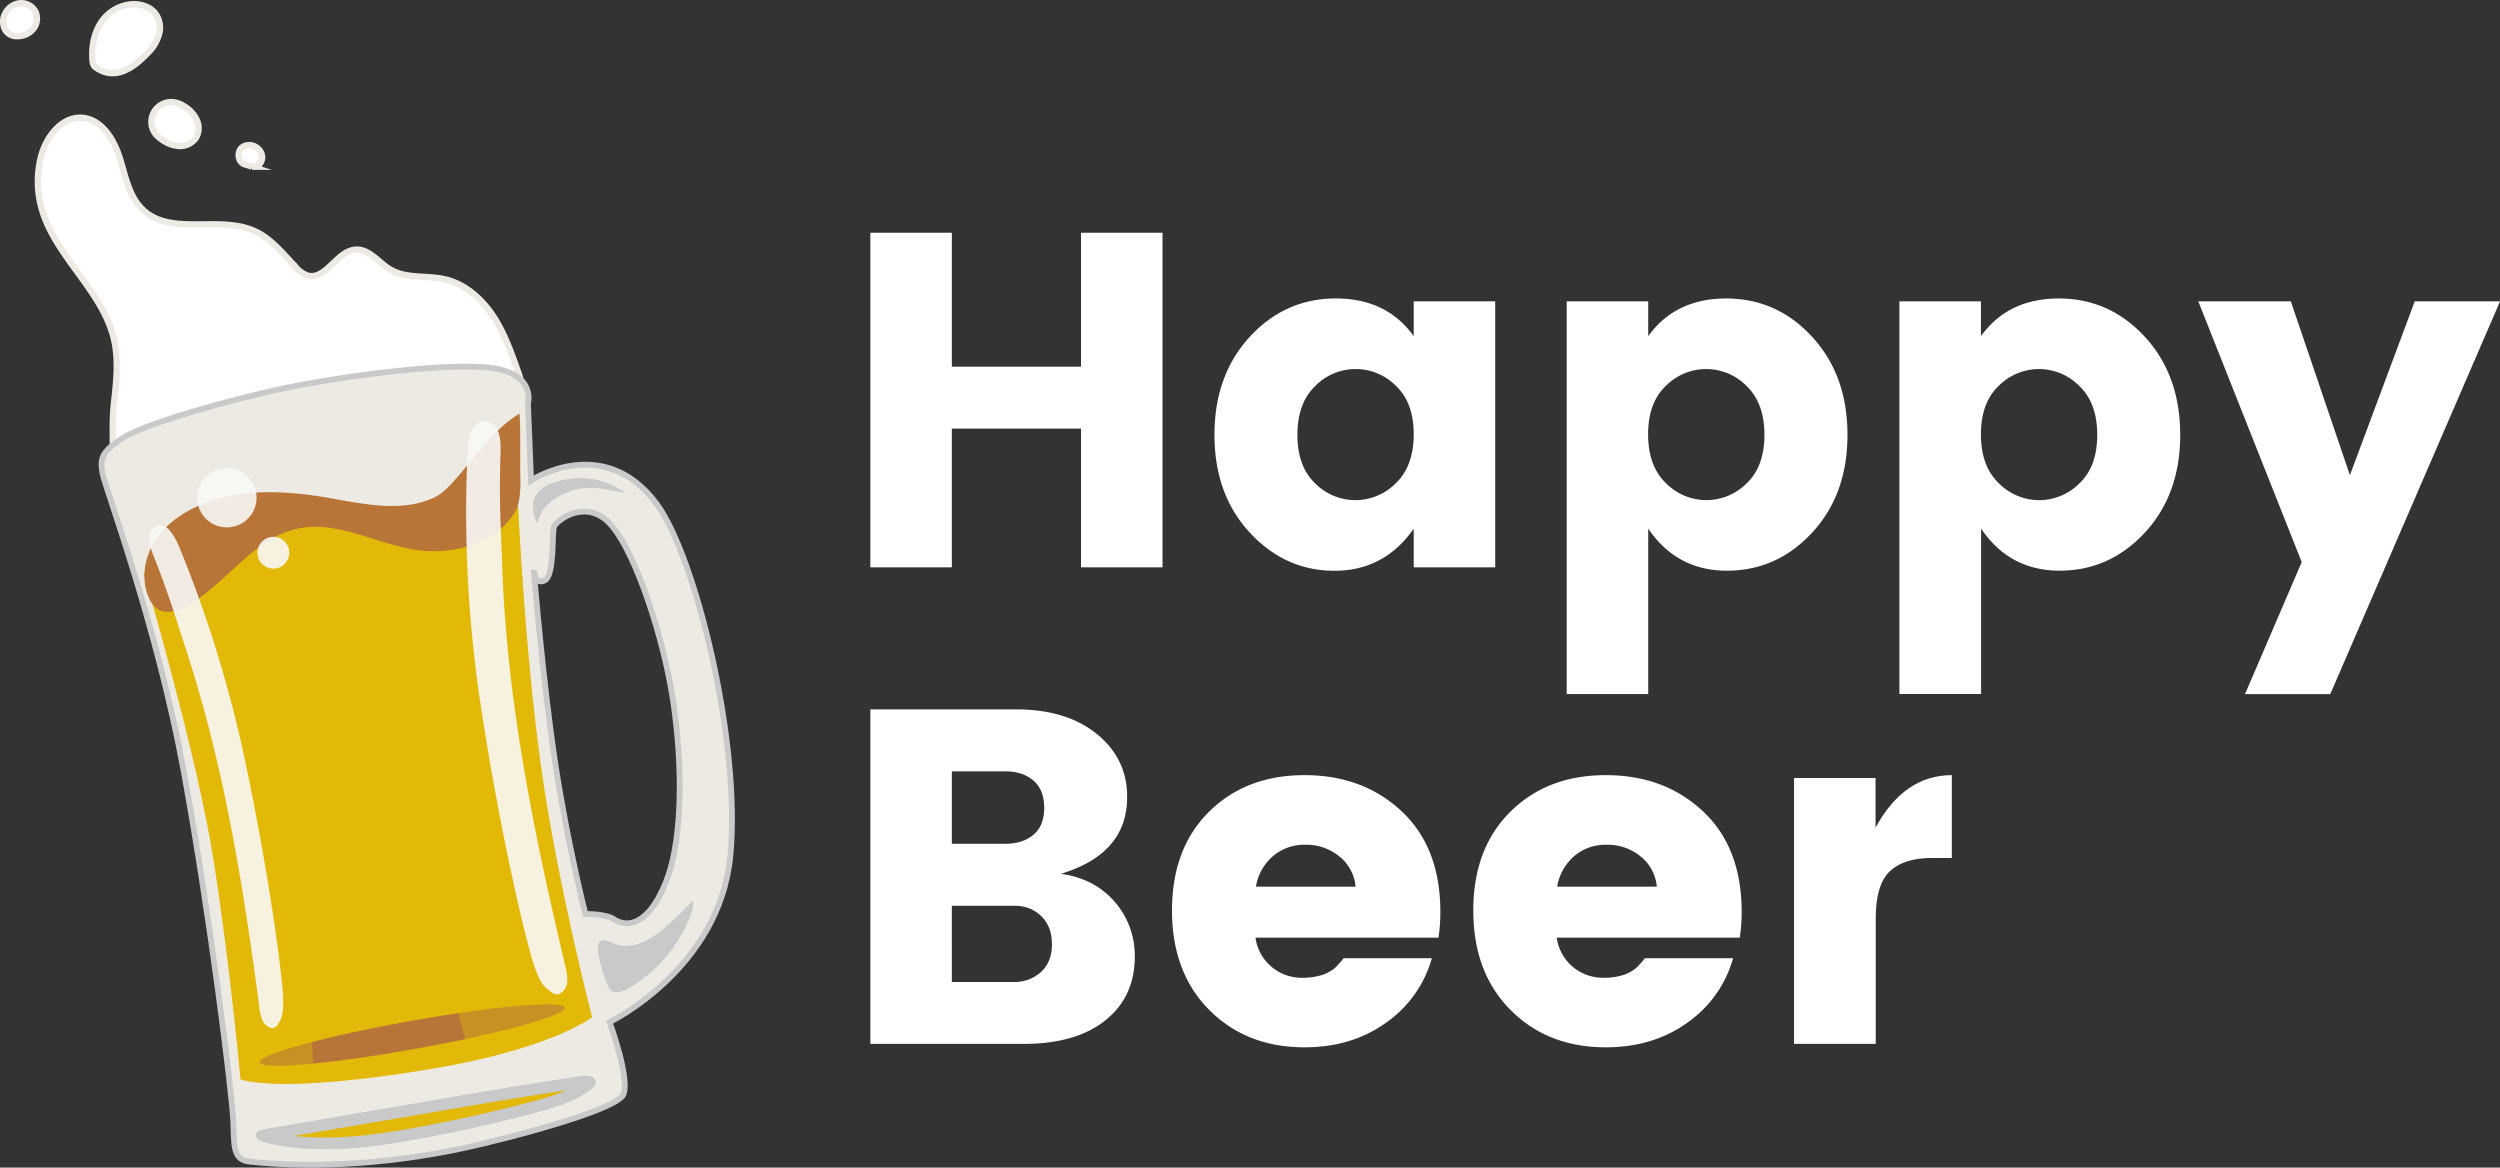<svg xmlns="http://www.w3.org/2000/svg" viewBox="0 0 891.64 416.44"><rect x="0" y="0" width="891.64" height="416.44" fill="#333333" stroke="none"/><defs><style>.cls-1{isolation:isolate;}.cls-11,.cls-2{fill:#fff;}.cls-2{stroke:#eceae2;stroke-width:2.25px;}.cls-2,.cls-3{stroke-miterlimit:10;}.cls-2,.cls-3,.cls-4,.cls-5,.cls-7,.cls-8,.cls-9{fill-rule:evenodd;}.cls-3{fill:#eceae2;stroke:#c9c9c9;stroke-width:2.07px;}.cls-4,.cls-7{fill:#e3b909;}.cls-5{fill:#c9c9c9;}.cls-6,.cls-8{fill:#b87537;}.cls-7{opacity:0.4;mix-blend-mode:multiply;}.cls-10,.cls-9{fill:#f9f9f6;opacity:0.9;}</style></defs><title>logo_happy_beer_tall</title><g class="cls-1"><g id="objects"><path class="cls-2" d="M39.84,174.57c1.17-10.32-.33-20.78.83-31.09.83-7.32,1.65-14.8.08-22-3.89-17.8-21.36-30-26.05-47.61A35.88,35.88,0,0,1,14.58,56c1.8-7.13,7.37-14.5,14.7-14,6.9.5,11.31,7.6,13.4,14.2s3.31,14,8.38,18.71c10.07,9.36,27.18,1.81,39.71,7.48,5.95,2.69,10.15,8.06,14.64,12.8a9.93,9.93,0,0,0,4.26,3.07c6.5,1.82,10.4-8.76,17.14-9.23,4.87-.34,8.22,4.64,12.43,7.11,5.7,3.35,12.92,2,19.36,3.44,7.14,1.64,13.07,6.83,17.14,12.91s6.55,13.09,9,20c1.73,4.9,3.32,10.79.17,14.92-1.9,2.49-5.06,3.61-8.08,4.49-24,7-49.65,6.25-74,12C95.22,165.62,87.75,168,80,169.18c-14,2.09-28.62,0-42,4.52"/><path class="cls-3" d="M36.57,168.83c1,5.43,19.48,54.25,29.07,106.88s17.19,115,17.54,124S83,413.63,89,414.29c23.18,2.51,52.47,1,83.17-6.38,23.8-5.72,46-12.63,49.7-16.87s-4.47-26.52-4.47-26.52,39.08-18.76,43.06-59.1S248,198.09,234.05,179.51c-18.88-25.2-44.64-8.16-44.64-8.16l-1.11-27.44s3-10.23-12.39-12.6-58.14,3-83.7,9.21c-20.57,5-42.35,11.51-49.1,16.11S35.59,163.4,36.57,168.83Zm153.81,34.67c0-.12,0-.2,0-.2l0,.2c.09,1,.69,5.11,3.88,3.51,3.6-1.81,2.54-16.94,3.33-19.11s10.64-9.9,19.2-1.89,18.52,37,22.47,59.1,5.1,52.8-1.93,69.92S222.08,330,219.06,327.91,208.79,326,208.79,326s-6.36-24.92-10.77-53.88C193.78,244.32,190.62,206.5,190.38,203.51Z"/><path id="_Clipping_Path_" data-name="&lt;Clipping Path&gt;" class="cls-4" d="M211.16,362.81s-14.32,11.25-57.66,18.49c-54.59,9.12-67.71,3.63-67.71,3.63s-3.66-40.4-9.61-78.2S51.3,204.57,51.3,204.57s15.82-11.95,64.25-20c53.07-8.77,69.24-3.89,69.24-3.89s2.31,51.22,8.23,93.18S211.16,362.81,211.16,362.81Z"/><path class="cls-5" d="M212.38,385.62c.24,1.31-.91,2.43-2,3.21-5.94,4.26-13.13,6.34-20.2,8.21q-19.52,5.16-39.39,8.86c-14.11,2.63-28.47,4.7-42.79,3.66a71,71,0,0,1-13.91-2.28c-1.42-.39-3.15-1.4-2.77-2.82.29-1.06,1.58-1.43,2.66-1.61l27.48-4.71L155,392.38c17.49-3,35-6,52.54-8.56C209.44,383.55,212,383.74,212.38,385.62Z"/><path class="cls-5" d="M212.38,385.62c.24,1.31-.91,2.43-2,3.21-5.94,4.26-13.13,6.34-20.2,8.21q-19.52,5.16-39.39,8.86c-14.11,2.63-28.47,4.7-42.79,3.66a71,71,0,0,1-13.91-2.28c-1.42-.39-3.15-1.4-2.77-2.82.29-1.06,1.58-1.43,2.66-1.61l27.48-4.71L155,392.38c17.49-3,35-6,52.54-8.56C209.44,383.55,212,383.74,212.38,385.62Z"/><path class="cls-4" d="M131.75,404.71c5.33-.62,11-1.5,18.29-2.87,13.08-2.44,26.23-5.39,39.1-8.79a85.12,85.12,0,0,0,12.9-4.22c-15.5,2.35-31.11,5-46.27,7.62L105,405.14q1.59.18,3.27.3a124.23,124.23,0,0,0,23.44-.74Z"/><ellipse class="cls-6" cx="147.02" cy="369.15" rx="55.28" ry="5.05" transform="translate(-62.82 31.73) rotate(-10.16)"/><path class="cls-5" d="M190.12,179.81c-.06-2.95,3.32-6.33,6.47-7.37a29.6,29.6,0,0,1,12.64-1.83,26.72,26.72,0,0,1,13.88,5.28c-5.91-1.16-12.49-2.88-18.25-1.13-8.37,2.54-11.86,6.87-13.28,11.69C190.35,184.73,190.16,181.91,190.12,179.81Z"/><path class="cls-5" d="M213.36,339.6a51.65,51.65,0,0,0,3.32,11.72,5.2,5.2,0,0,0,1,1.74c1.59,1.58,4.27.68,6.22-.42a51.3,51.3,0,0,0,22.21-25.71,10.55,10.55,0,0,0,1-5.75q-4.1,4.38-8.56,8.4a34.26,34.26,0,0,1-9.11,6.39c-3.42,1.47-7.45,1.91-10.86.4-1.36-.6-2.94-1.51-4.22-.73S213.13,338.17,213.36,339.6Z"/><path class="cls-7" d="M51.3,204.57s7.3-5.51,27.14-11.55c13.41,58.69,25.32,118,32.76,177.78a126.51,126.51,0,0,1,.35,15.51c-19.94,1.05-25.75-1.38-25.75-1.38s-3.66-40.4-9.61-78.2S51.3,204.57,51.3,204.57Z"/><path class="cls-7" d="M134.26,184.52c22.46-1.49,50.53-3.79,50.53-3.79s2.31,51.22,8.23,93.18,18.14,88.91,18.14,88.91S195,373,168.07,378.4C150.1,315.53,146.38,257.48,134.26,184.52Z"/><path class="cls-8" d="M185.27,147.56c-12.67,7.37-22.15,26-30.28,29.82-11.83,5.62-25.7,2.25-38.62.05-15-2.54-30.87-3.23-44.87,2.67-6.52,2.75-12.58,7-16.34,13s-4.93,13.83-2,20.25a9,9,0,0,0,2.93,3.79c3.18,2.15,7.52.76,10.85-1.14,14-8,23.47-24.15,39.26-27.48,16.26-3.44,32.13,8.31,48.74,8.08,11.72-.16,23.17-4.47,29.1-14.58.92-1.57,1.76-5.75,1.54-12.14C185.41,164.34,185.76,151.84,185.27,147.56Z"/><path class="cls-9" d="M173.29,150.27c4.73.63,5.4,6,5.24,10.69-.58,17.56.06,25.45.58,40.75,1.63,48.53,11.45,96.17,22.64,143.42.66,2.79,1.19,6.11-.77,8.2s-3.15,1.48-5.4-.23-3.47-4.42-4.48-7.05c-3.43-9-13-50.64-19.57-94.05a457.86,457.86,0,0,1-4.83-89.43C166.81,160.59,167,149.43,173.29,150.27Z"/><path class="cls-9" d="M55.57,187.74c-3.45,1.92-2.36,6.59-.81,10.5,5.75,14.55,7.64,21.36,11.87,34.34,13.41,41.17,20.24,84,25.9,126.92.33,2.53.93,5.47,3.07,6.65s2.88.32,4.09-1.78,1.34-4.72,1.32-7.23c-.06-8.51-5.26-46.29-13.35-84.62a441.89,441.89,0,0,0-23.31-76.41C63.69,194.49,60.17,185.19,55.57,187.74Z"/><circle class="cls-10" cx="80.92" cy="177.51" r="10.59" transform="translate(-19.96 10.53) rotate(-6.63)"/><circle class="cls-10" cx="97.5" cy="197.12" r="5.68" transform="translate(-22.11 12.58) rotate(-6.63)"/><path class="cls-2" d="M52.82,18.78a14.73,14.73,0,0,0,4-6.92A8.51,8.51,0,0,0,55,4.29a8.59,8.59,0,0,0-3.24-2.08c-4.78-1.81-10.48,0-14,3.65s-5,9-4.84,14.13c.05,1.36,0,3.07,1,3.89C41.47,29.5,48.47,23.28,52.82,18.78Z"/><path class="cls-2" d="M7.45,1.13,7,1.16A6.74,6.74,0,0,0,1.84,4.82a6.12,6.12,0,0,0,0,5.83,4.74,4.74,0,0,0,4.43,2.25,7.15,7.15,0,0,0,5.75-2.77A5.88,5.88,0,0,0,12.57,4,5.77,5.77,0,0,0,7.45,1.13Z"/><path class="cls-2" d="M57.12,49.34a12.08,12.08,0,0,0,6.51,2.72,7,7,0,0,0,6.23-2.82A6.86,6.86,0,0,0,70.28,43a11.14,11.14,0,0,0-4.23-4.87,9.88,9.88,0,0,0-3.42-1.55,7.06,7.06,0,0,0-5.1,13"/><path class="cls-2" d="M91.23,52.42a4.4,4.4,0,0,0-4.89.14c-1.92,1.54-1.52,5.22.82,6l2.73.9a3.84,3.84,0,0,0,2.71-.93,3.77,3.77,0,0,0,.17-4.67A4.59,4.59,0,0,0,91.23,52.42Z"/><path class="cls-11" d="M385.55,83h29.07V202.34H385.55V152.87H339.48v49.47H310.41V83h29.07v47.77h46.07Z"/><path class="cls-11" d="M445.73,189.93q-12.58-13.6-12.58-34.85t12.58-34.94q12.58-13.68,30.69-13.69t27.79,13.43V107.48h29.07v94.86H504.21V188.57q-10.54,15-28.22,15T445.73,189.93Zm52.19-17.68q6.29-6.12,6.29-17.34t-6.29-17.25a20.22,20.22,0,0,0-28.9.08q-6.29,6.12-6.29,17.34T469,172.34a20.22,20.22,0,0,0,28.9-.08Z"/><path class="cls-11" d="M587.85,119.89q9.69-13.43,27.79-13.43t30.69,13.69q12.58,13.69,12.58,34.94t-12.58,34.85q-12.58,13.6-30.43,13.6t-28.05-15v59H558.78V107.48h29.07ZM623,172.34q6.29-6,6.29-17.25T623,137.74a20.22,20.22,0,0,0-28.9-.08q-6.29,6-6.29,17.25t6.29,17.34a20.22,20.22,0,0,0,28.9.08Z"/><path class="cls-11" d="M706.51,119.89q9.69-13.43,27.79-13.43T765,120.15q12.58,13.69,12.58,34.94T765,189.93q-12.58,13.6-30.43,13.6t-28-15v59H677.44V107.48h29.07Zm35.19,52.45q6.29-6,6.29-17.25t-6.29-17.34a20.22,20.22,0,0,0-28.9-.08q-6.29,6-6.29,17.25t6.29,17.34a20.22,20.22,0,0,0,28.9.08Z"/><path class="cls-11" d="M820.92,200.47l-36.89-93h33l21.08,62,23.12-62h30.43L831.11,247.56H800.69Z"/><path class="cls-11" d="M310.41,253h51.85q18.19,0,29,8.84T402,284.28q0,20.23-23.63,27.37,12.07,1.7,19.21,10a29.1,29.1,0,0,1,7.14,19.55q0,14.28-10.46,22.69t-29.15,8.42H310.41Zm29.07,22.1v25.84h19q6.29,0,10.12-3.23t3.82-9.6q0-6.37-3.82-9.69t-10.12-3.32Zm0,75.14h21.93a14.07,14.07,0,0,0,9.86-3.57q3.91-3.57,3.91-9.86t-3.74-10a13.12,13.12,0,0,0-9.69-3.74H339.48Z"/><path class="cls-11" d="M465.28,373.53q-20.74,0-34-13.34T418,324.74q0-22.1,13.18-35.19t34.08-13.09q20.91,0,34.68,12.92t13.77,35.87a58.36,58.36,0,0,1-.68,9.18H447.77a16.57,16.57,0,0,0,15.9,14.28,23.15,23.15,0,0,0,8.25-1.1,14.67,14.67,0,0,0,4-2.21,29.31,29.31,0,0,0,3.31-3.66h31.45a41.67,41.67,0,0,1-16.32,23Q482.11,373.54,465.28,373.53Zm12.41-68.08a18.5,18.5,0,0,0-12.07-4.17,17.18,17.18,0,0,0-11.73,4.17,18.12,18.12,0,0,0-5.95,10.79h35.53A15.45,15.45,0,0,0,477.69,305.45Z"/><path class="cls-11" d="M572.72,373.53q-20.74,0-34-13.34t-13.26-35.45q0-22.1,13.18-35.19t34.08-13.09q20.91,0,34.68,12.92t13.77,35.87a58.3,58.3,0,0,1-.68,9.18H555.21a16.57,16.57,0,0,0,15.9,14.28,23.15,23.15,0,0,0,8.25-1.1,14.67,14.67,0,0,0,4-2.21,29.31,29.31,0,0,0,3.31-3.66h31.45a41.67,41.67,0,0,1-16.32,23Q589.55,373.54,572.72,373.53Zm12.41-68.08a18.5,18.5,0,0,0-12.07-4.17,17.18,17.18,0,0,0-11.73,4.17,18.12,18.12,0,0,0-5.95,10.79h35.53A15.45,15.45,0,0,0,585.13,305.45Z"/><path class="cls-11" d="M668.93,277.48v17.68q10.2-18.7,27.2-18.7V306H689q-10,0-15,4.76t-5,16.66v44.88H639.86V277.48Z"/></g></g></svg>